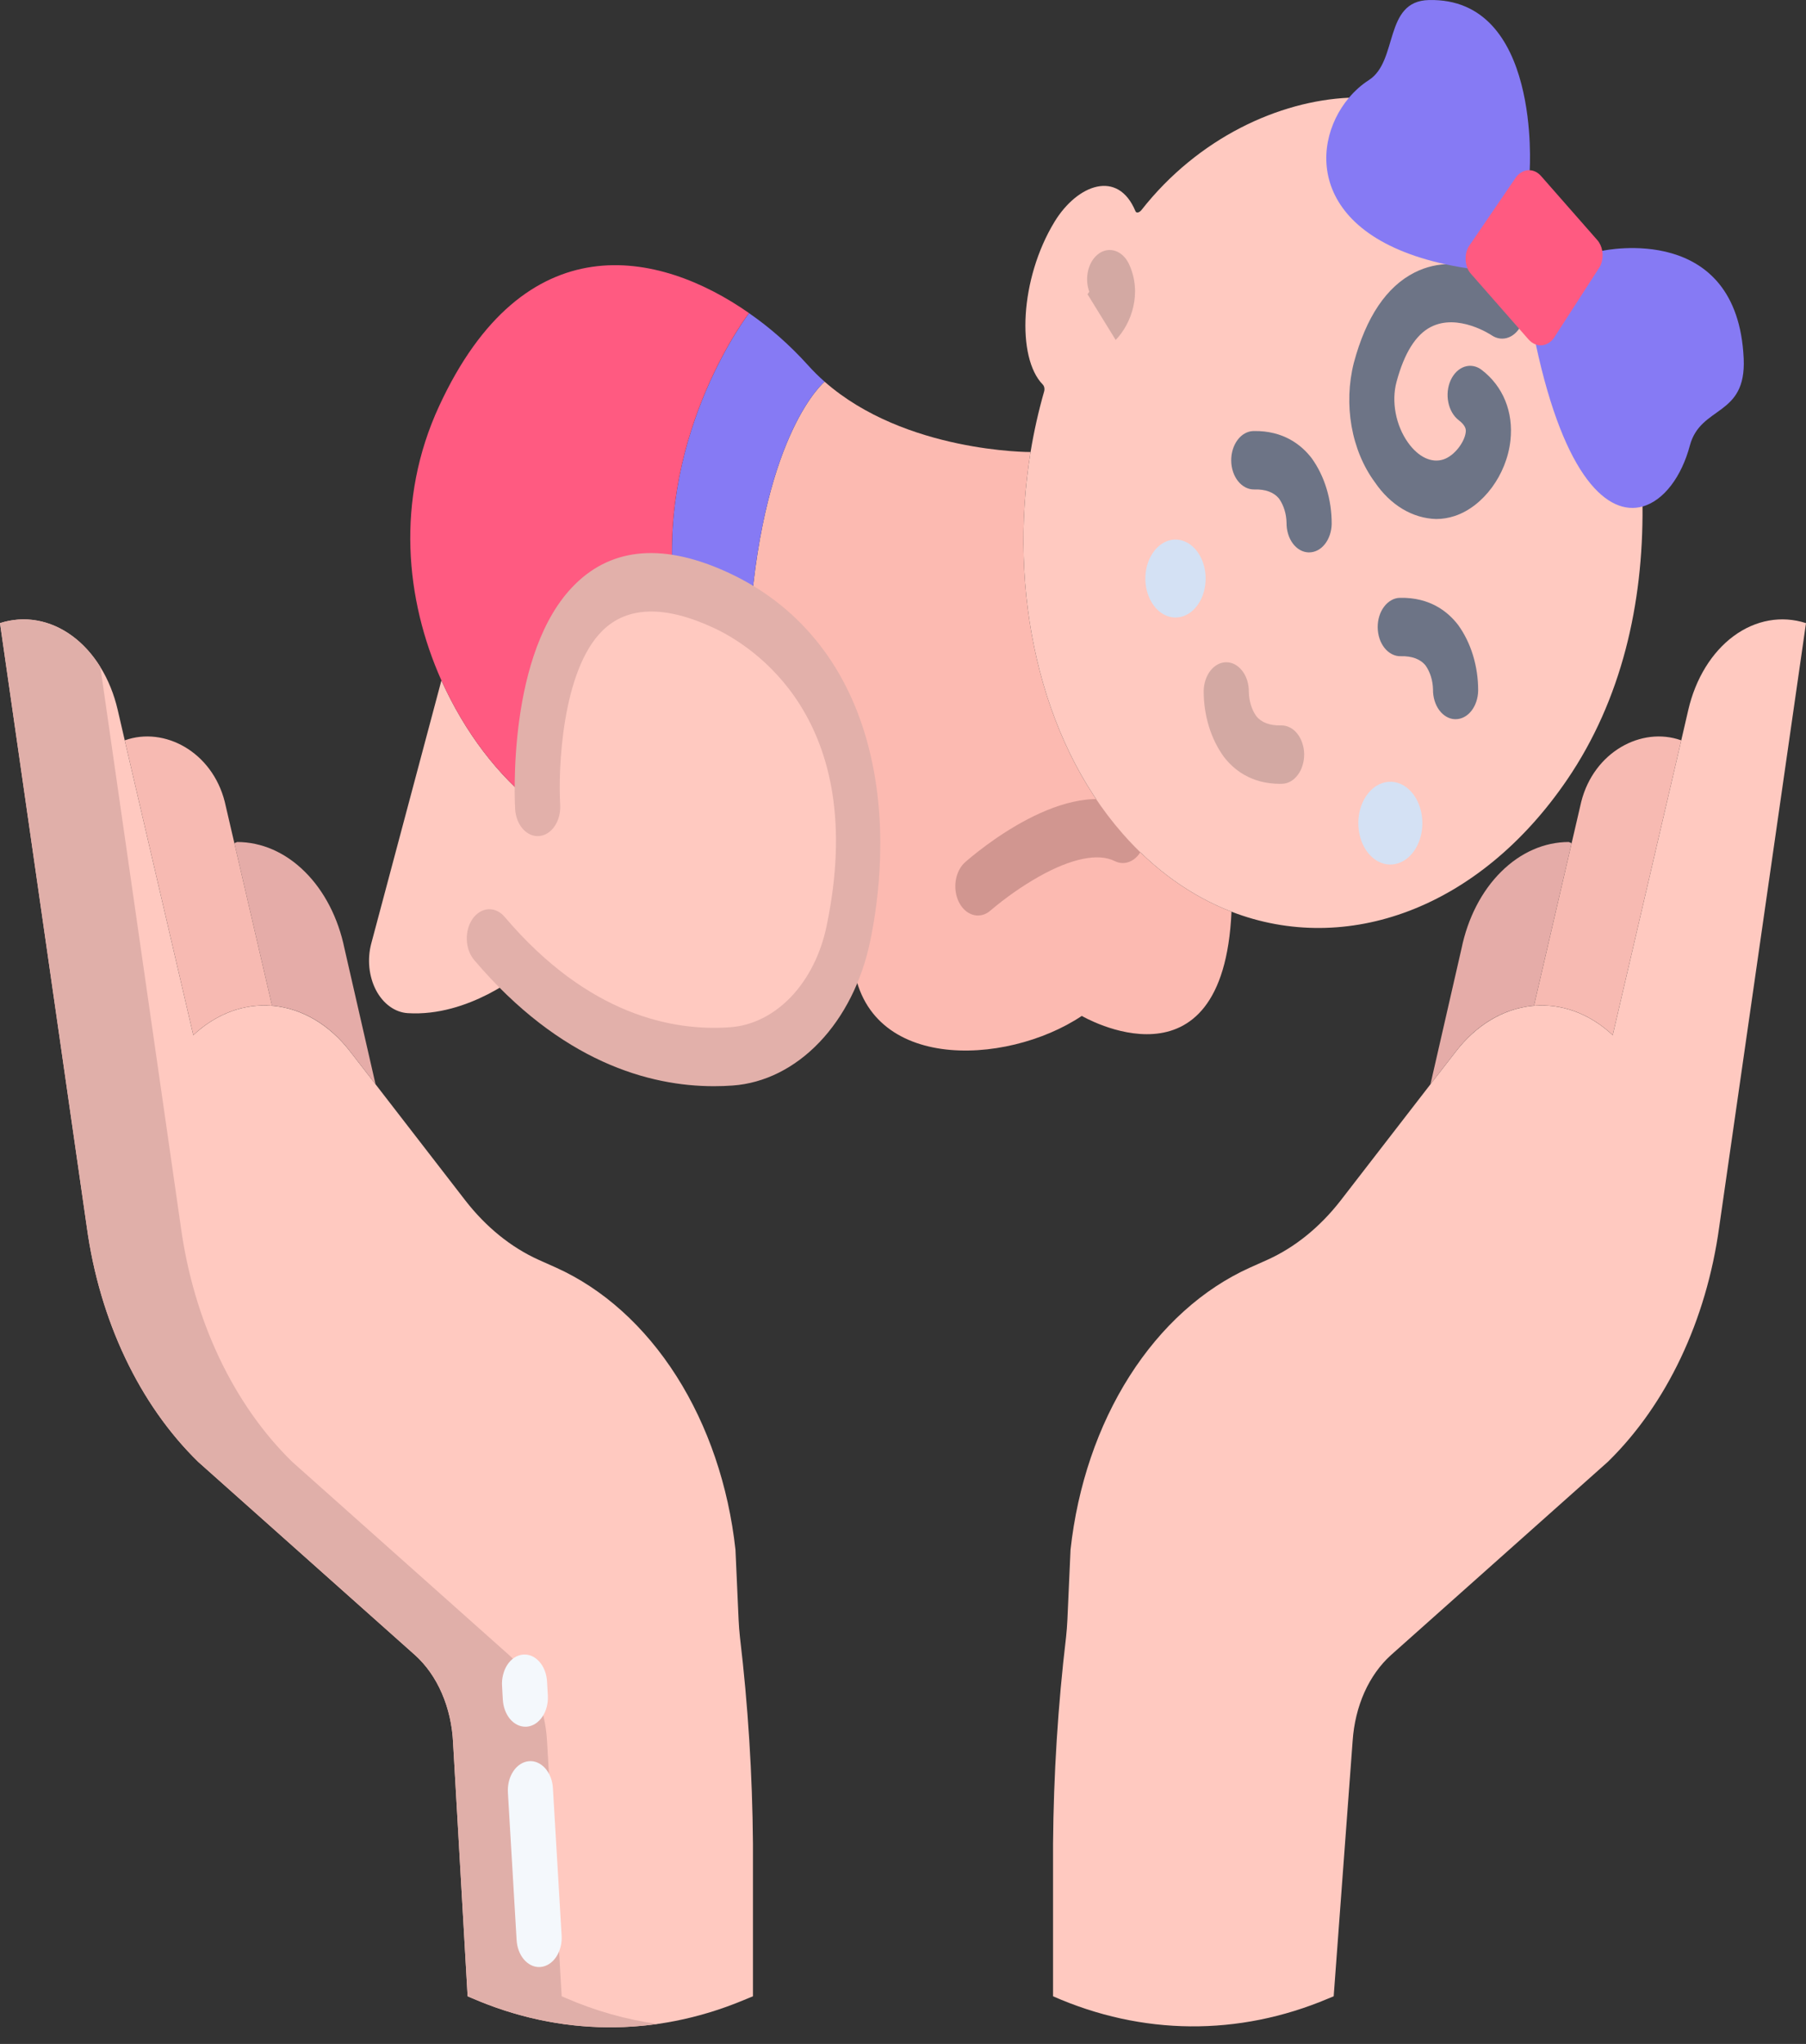 <svg width="38" height="43" viewBox="0 0 38 43" fill="none" xmlns="http://www.w3.org/2000/svg">
<rect x="0" y="0" width="38" height="43" fill="#333333" stroke="none"/>
<path d="M23.625 17.542C24.286 18.296 25.067 18.855 25.912 19.18C25.735 23.115 22.763 21.373 22.763 21.373V21.372C21.161 22.443 18.108 22.569 17.94 20.128C17.911 19.741 17.924 19.352 17.98 18.971L17.966 18.968C18.24 16.912 17.895 14.329 15.786 12.966C16.089 9.063 17.349 8.032 17.349 8.032L17.35 8.029C19.043 9.521 21.684 9.51 21.684 9.51C21.209 12.424 21.864 15.538 23.625 17.542V17.542Z" fill="#FCBAB1"/>
<path d="M20.576 19.26C20.475 19.26 20.376 19.218 20.294 19.14C20.212 19.062 20.152 18.953 20.122 18.827C20.092 18.702 20.094 18.567 20.127 18.443C20.161 18.319 20.224 18.212 20.308 18.138C20.524 17.948 22.455 16.298 23.797 16.97C23.855 16.999 23.908 17.042 23.953 17.098C23.998 17.154 24.035 17.22 24.06 17.294C24.085 17.368 24.099 17.447 24.1 17.528C24.102 17.609 24.091 17.689 24.068 17.764C24.046 17.839 24.012 17.908 23.969 17.966C23.926 18.025 23.874 18.072 23.817 18.104C23.76 18.137 23.699 18.154 23.636 18.156C23.574 18.158 23.512 18.144 23.454 18.115C23.108 17.942 22.542 18.058 21.859 18.442C21.506 18.642 21.166 18.88 20.843 19.153C20.765 19.223 20.672 19.26 20.576 19.26V19.26Z" fill="#D19690"/>
<path d="M35.523 14.936L35.375 15.576L33.933 21.777C33.442 21.318 32.841 21.1 32.237 21.162C31.633 21.224 31.066 21.562 30.637 22.116L30.098 22.811L28.212 25.251C27.777 25.812 27.25 26.24 26.67 26.502L26.299 26.668C25.309 27.114 24.433 27.903 23.767 28.95C23.101 29.997 22.672 31.261 22.525 32.603L22.459 34.078C22.453 34.2 22.444 34.32 22.431 34.44C22.26 35.879 22.169 37.333 22.157 38.79V41.997C24.03 42.823 26.06 42.841 27.941 42.047L28.062 41.997L28.461 36.623C28.485 36.265 28.569 35.917 28.707 35.606C28.846 35.295 29.037 35.027 29.265 34.821L33.83 30.754C35.066 29.547 35.904 27.782 36.174 25.811L38 13.109C37.485 12.943 36.94 13.041 36.478 13.381C36.017 13.721 35.675 14.278 35.523 14.936V14.936Z" fill="#FFC9C0"/>
<path d="M35.369 15.573C34.543 15.28 33.538 15.814 33.271 16.867L33.069 17.737L32.276 21.158C32.867 21.108 33.454 21.327 33.933 21.776L35.375 15.576L35.369 15.573Z" fill="#F7BAB2"/>
<path d="M32.277 6.512L32.276 6.511L28.381 2.059L28.379 2.056C26.921 2.124 25.217 2.889 24.014 4.423C23.98 4.465 23.913 4.495 23.891 4.443C23.523 3.557 22.669 3.88 22.19 4.663C21.455 5.868 21.389 7.524 21.939 8.088C21.956 8.105 21.968 8.129 21.973 8.155C21.978 8.181 21.977 8.209 21.97 8.234C21.851 8.65 21.755 9.076 21.684 9.51C21.209 12.424 21.864 15.538 23.625 17.542C24.286 18.296 25.067 18.855 25.912 19.18C28.32 20.111 31.116 19.13 32.975 16.401C34.121 14.719 34.577 12.704 34.56 10.656L32.277 6.512Z" fill="#FFC9C0"/>
<path d="M33.069 17.738L32.276 21.158C31.657 21.207 31.074 21.547 30.637 22.115L30.098 22.811L30.751 19.958C30.883 19.314 31.176 18.745 31.585 18.34C31.993 17.934 32.494 17.714 33.008 17.714L33.069 17.738Z" fill="#E5ACA8"/>
<path d="M11.313 16.975C11.313 16.975 11.001 11.713 14.169 12.295C14.515 12.362 14.854 12.475 15.182 12.633C15.388 12.728 15.59 12.839 15.786 12.966C17.895 14.329 18.24 16.912 17.966 18.968C17.935 19.2 17.896 19.425 17.851 19.642C17.703 20.353 17.384 20.985 16.942 21.448C16.5 21.911 15.956 22.183 15.388 22.224C14.252 22.306 12.632 22.037 10.976 20.462C10.976 20.462 9.869 21.397 8.576 21.314C8.444 21.305 8.315 21.257 8.2 21.173C8.084 21.089 7.986 20.972 7.911 20.83C7.837 20.688 7.79 20.526 7.772 20.356C7.755 20.186 7.768 20.014 7.811 19.852L9.288 14.314C9.78 15.406 10.476 16.321 11.313 16.975V16.975Z" fill="#FFC9C0"/>
<path d="M17.35 8.029L17.349 8.032C17.349 8.032 16.089 9.063 15.786 12.966C15.59 12.839 15.388 12.728 15.182 12.633C14.854 12.476 14.515 12.362 14.169 12.295C13.876 9.029 15.761 6.588 15.761 6.588C16.202 6.893 16.617 7.259 16.997 7.679C17.109 7.804 17.227 7.921 17.35 8.029V8.029Z" fill="#867AF4"/>
<path d="M15.569 34.44C15.556 34.32 15.547 34.2 15.541 34.078L15.475 32.603C15.328 31.261 14.899 29.997 14.233 28.95C13.567 27.903 12.691 27.114 11.701 26.668L11.33 26.502C10.75 26.24 10.223 25.812 9.788 25.251L7.902 22.811L7.363 22.116C6.934 21.562 6.367 21.224 5.763 21.162C5.159 21.1 4.558 21.318 4.067 21.777L2.625 15.576L2.477 14.936C2.325 14.278 1.983 13.721 1.522 13.381C1.06 13.041 0.515 12.943 0 13.109L1.826 25.811C2.096 27.782 2.934 29.547 4.17 30.754L8.735 34.821C8.967 35.03 9.159 35.303 9.297 35.621C9.435 35.939 9.516 36.294 9.533 36.658L9.839 41.997L9.928 42.035C11.774 42.837 13.771 42.855 15.627 42.086L15.843 41.997V38.79C15.831 37.333 15.74 35.879 15.569 34.44V34.44Z" fill="#FFC9C0"/>
<path d="M15.761 6.587C15.761 6.587 13.876 9.029 14.169 12.295C11.001 11.714 11.313 16.975 11.313 16.975C10.476 16.321 9.78 15.407 9.288 14.315C8.529 12.617 8.324 10.521 9.24 8.542C11.03 4.671 13.857 5.256 15.761 6.587V6.587Z" fill="#FF5A81"/>
<path d="M7.249 19.958L7.902 22.811L7.363 22.115C6.926 21.547 6.343 21.207 5.724 21.158L4.931 17.738L4.991 17.714C5.506 17.714 6.007 17.934 6.415 18.34C6.824 18.745 7.117 19.314 7.249 19.958V19.958Z" fill="#E5ACA8"/>
<path d="M4.931 17.737L4.729 16.867C4.462 15.814 3.457 15.28 2.631 15.573L2.625 15.576L4.067 21.776C4.546 21.327 5.133 21.108 5.724 21.158L4.931 17.737Z" fill="#F7BAB2"/>
<path d="M29.699 16.663C29.799 16.776 29.87 16.926 29.905 17.092C29.939 17.259 29.935 17.435 29.892 17.598C29.849 17.761 29.769 17.904 29.664 18.009C29.558 18.113 29.43 18.175 29.297 18.186C29.164 18.197 29.032 18.157 28.916 18.071C28.801 17.984 28.708 17.856 28.649 17.701C28.591 17.546 28.569 17.373 28.586 17.202C28.604 17.031 28.66 16.871 28.749 16.741C28.807 16.656 28.878 16.585 28.957 16.535C29.037 16.485 29.123 16.455 29.211 16.448C29.299 16.44 29.388 16.456 29.471 16.492C29.555 16.529 29.632 16.587 29.699 16.663Z" fill="#D4E1F4"/>
<path d="M25.152 11.555C25.246 11.662 25.314 11.803 25.346 11.96C25.379 12.116 25.374 12.282 25.334 12.435C25.294 12.589 25.219 12.723 25.119 12.822C25.02 12.921 24.9 12.979 24.775 12.989C24.649 13 24.525 12.962 24.416 12.881C24.308 12.8 24.22 12.678 24.165 12.533C24.109 12.387 24.088 12.224 24.105 12.063C24.122 11.902 24.175 11.752 24.258 11.63C24.312 11.549 24.379 11.483 24.454 11.435C24.529 11.387 24.61 11.36 24.693 11.352C24.776 11.346 24.859 11.36 24.938 11.395C25.017 11.429 25.09 11.484 25.152 11.555V11.555Z" fill="#D4E1F4"/>
<path d="M11.907 42.035L11.818 41.997L11.512 36.658C11.495 36.294 11.414 35.939 11.276 35.621C11.138 35.303 10.946 35.03 10.714 34.821L6.149 30.754C4.913 29.547 4.076 27.782 3.805 25.811L2.112 14.034C1.865 13.634 1.535 13.335 1.161 13.171C0.786 13.007 0.384 12.986 0 13.109L1.826 25.811C2.096 27.782 2.934 29.547 4.17 30.754L8.735 34.821C8.967 35.03 9.159 35.303 9.297 35.621C9.435 35.939 9.516 36.294 9.533 36.658L9.839 41.997L9.928 42.035C11.184 42.58 12.517 42.766 13.834 42.579C13.178 42.488 12.532 42.306 11.907 42.035Z" fill="#E0AFA9"/>
<path d="M30.218 10.919C29.973 10.912 29.731 10.84 29.509 10.707C29.287 10.573 29.088 10.381 28.927 10.143C28.685 9.815 28.516 9.408 28.438 8.966C28.361 8.524 28.377 8.063 28.486 7.633C28.744 6.669 29.175 6.03 29.766 5.732C30.754 5.233 31.79 5.94 31.834 5.971C31.944 6.048 32.026 6.179 32.062 6.334C32.098 6.489 32.085 6.657 32.026 6.8C31.966 6.943 31.866 7.05 31.746 7.097C31.626 7.145 31.497 7.129 31.386 7.054C31.372 7.044 30.68 6.585 30.107 6.878C29.789 7.04 29.546 7.43 29.384 8.035C29.273 8.448 29.368 8.949 29.626 9.311C29.843 9.615 30.121 9.748 30.372 9.665C30.609 9.586 30.818 9.294 30.84 9.094C30.845 9.051 30.855 8.963 30.692 8.839C30.584 8.756 30.505 8.621 30.474 8.463C30.442 8.306 30.46 8.138 30.524 7.998C30.589 7.857 30.693 7.756 30.815 7.715C30.937 7.675 31.067 7.698 31.175 7.781C31.626 8.125 31.847 8.666 31.781 9.267C31.702 9.988 31.209 10.656 30.609 10.855C30.481 10.897 30.35 10.919 30.218 10.919V10.919Z" fill="#6D7486"/>
<path d="M30.627 15.13H30.613C30.488 15.126 30.37 15.057 30.283 14.94C30.197 14.823 30.15 14.667 30.152 14.506C30.148 14.32 30.094 14.142 29.998 14.004C29.89 13.867 29.712 13.799 29.471 13.805C29.409 13.807 29.347 13.792 29.289 13.762C29.231 13.733 29.178 13.689 29.133 13.633C29.088 13.577 29.052 13.51 29.027 13.436C29.003 13.362 28.989 13.282 28.988 13.201C28.987 13.121 28.998 13.041 29.021 12.966C29.044 12.89 29.078 12.822 29.122 12.764C29.165 12.706 29.217 12.66 29.274 12.628C29.331 12.595 29.393 12.578 29.455 12.577C30.098 12.563 30.474 12.879 30.679 13.146C30.952 13.521 31.104 14.018 31.102 14.534C31.098 14.693 31.047 14.845 30.958 14.957C30.87 15.068 30.751 15.13 30.627 15.13V15.13Z" fill="#6D7486"/>
<path d="M27.545 11.621C27.541 11.621 27.536 11.621 27.531 11.621C27.406 11.617 27.288 11.549 27.201 11.432C27.115 11.315 27.068 11.159 27.07 10.997C27.066 10.811 27.012 10.634 26.916 10.495C26.808 10.358 26.631 10.29 26.389 10.297C26.263 10.299 26.142 10.237 26.051 10.124C25.96 10.011 25.908 9.856 25.906 9.693C25.904 9.53 25.952 9.372 26.04 9.255C26.127 9.138 26.247 9.071 26.373 9.068C27.013 9.055 27.392 9.37 27.597 9.637C27.87 10.013 28.022 10.509 28.02 11.025C28.016 11.185 27.965 11.336 27.876 11.448C27.788 11.559 27.669 11.621 27.545 11.621V11.621Z" fill="#6D7486"/>
<path d="M26.933 16.49C26.316 16.49 25.95 16.182 25.75 15.92C25.477 15.545 25.325 15.048 25.327 14.533C25.33 14.37 25.383 14.215 25.474 14.102C25.519 14.047 25.572 14.003 25.63 13.974C25.688 13.944 25.75 13.931 25.813 13.932C25.875 13.934 25.937 13.952 25.994 13.984C26.051 14.017 26.102 14.064 26.145 14.122C26.189 14.18 26.222 14.249 26.245 14.324C26.267 14.399 26.278 14.48 26.277 14.56C26.281 14.746 26.335 14.924 26.431 15.063C26.539 15.199 26.715 15.267 26.958 15.261C27.02 15.26 27.082 15.274 27.14 15.304C27.198 15.333 27.251 15.377 27.296 15.434C27.341 15.49 27.377 15.557 27.401 15.631C27.426 15.705 27.44 15.784 27.441 15.865C27.442 15.945 27.43 16.026 27.407 16.101C27.385 16.176 27.351 16.244 27.307 16.302C27.264 16.36 27.212 16.407 27.155 16.439C27.098 16.471 27.036 16.488 26.974 16.489C26.96 16.489 26.946 16.49 26.933 16.49V16.49Z" fill="#D3A9A3"/>
<path d="M23.475 7.152L22.883 6.191L22.876 6.198C22.892 6.179 22.907 6.158 22.919 6.136C22.867 5.993 22.86 5.83 22.898 5.68C22.936 5.53 23.018 5.406 23.126 5.331C23.233 5.257 23.359 5.24 23.477 5.282C23.594 5.325 23.695 5.424 23.757 5.559C24.037 6.166 23.807 6.81 23.475 7.152V7.152Z" fill="#D3A9A3"/>
<path d="M11.342 41.382C11.223 41.382 11.108 41.323 11.02 41.218C10.932 41.112 10.879 40.968 10.87 40.814L10.687 37.715C10.682 37.634 10.689 37.553 10.708 37.476C10.727 37.399 10.758 37.327 10.799 37.266C10.839 37.204 10.889 37.153 10.945 37.117C11.001 37.08 11.062 37.058 11.124 37.052C11.187 37.045 11.249 37.055 11.309 37.081C11.368 37.106 11.424 37.147 11.471 37.2C11.518 37.252 11.557 37.317 11.585 37.389C11.613 37.462 11.63 37.541 11.634 37.622L11.817 40.721C11.822 40.801 11.814 40.882 11.795 40.959C11.775 41.035 11.744 41.106 11.704 41.167C11.663 41.229 11.613 41.279 11.558 41.315C11.502 41.352 11.441 41.374 11.379 41.38C11.367 41.381 11.355 41.382 11.342 41.382V41.382Z" fill="#F4F8FC"/>
<path d="M11.053 36.326C10.934 36.326 10.818 36.267 10.73 36.162C10.643 36.056 10.589 35.912 10.58 35.758L10.564 35.475C10.558 35.394 10.565 35.312 10.585 35.235C10.604 35.157 10.634 35.085 10.675 35.023C10.716 34.961 10.766 34.91 10.822 34.873C10.878 34.837 10.939 34.815 11.002 34.809C11.065 34.803 11.128 34.813 11.187 34.838C11.247 34.864 11.302 34.905 11.35 34.959C11.397 35.012 11.436 35.077 11.463 35.15C11.491 35.223 11.507 35.303 11.511 35.384L11.527 35.667C11.537 35.829 11.496 35.99 11.414 36.113C11.331 36.236 11.215 36.313 11.089 36.325C11.077 36.325 11.065 36.326 11.053 36.326V36.326Z" fill="#F4F8FC"/>
<path d="M15.021 22.851C13.667 22.851 11.803 22.344 9.98 20.2C9.933 20.146 9.895 20.08 9.868 20.007C9.841 19.934 9.825 19.855 9.822 19.774C9.819 19.693 9.828 19.612 9.849 19.535C9.87 19.459 9.903 19.389 9.945 19.328C9.987 19.268 10.039 19.22 10.095 19.186C10.152 19.151 10.214 19.132 10.276 19.128C10.339 19.125 10.402 19.137 10.461 19.166C10.52 19.194 10.573 19.236 10.62 19.291C12.383 21.366 14.171 21.697 15.361 21.611C15.83 21.578 16.278 21.354 16.643 20.972C17.008 20.59 17.27 20.069 17.392 19.483C18.305 15.114 15.808 13.578 15.021 13.211C13.991 12.732 13.203 12.75 12.677 13.267C11.819 14.112 11.743 16.197 11.787 16.929C11.796 17.091 11.756 17.252 11.674 17.376C11.592 17.499 11.475 17.576 11.349 17.588C11.224 17.601 11.1 17.548 11.004 17.442C10.908 17.336 10.849 17.185 10.839 17.023C10.832 16.888 10.66 13.709 12.102 12.29C12.9 11.504 13.99 11.425 15.343 12.056C16.78 12.726 17.782 13.944 18.239 15.578C18.714 17.275 18.487 18.954 18.309 19.803C18.135 20.638 17.762 21.381 17.242 21.926C16.722 22.471 16.082 22.79 15.414 22.837C15.289 22.846 15.157 22.851 15.021 22.851V22.851Z" fill="#E2B0AA"/>
<path d="M36.689 7.544C36.558 4.672 33.769 5.265 33.713 5.277L32.316 7.248C32.921 10.066 33.839 10.857 34.56 10.656C35.011 10.531 35.384 10.021 35.556 9.374C35.783 8.524 36.745 8.774 36.689 7.544V7.544Z" fill="#867AF4"/>
<path d="M30.063 0.001C29.11 0.024 29.425 1.286 28.802 1.685C28.649 1.783 28.507 1.909 28.381 2.059C27.515 3.091 27.562 5.136 30.877 5.645L32.186 3.581C32.186 3.581 32.428 -0.057 30.063 0.001V0.001Z" fill="#867AF4"/>
<path d="M33.713 5.277C33.698 5.19 33.661 5.11 33.609 5.051L32.427 3.705C32.36 3.628 32.275 3.585 32.186 3.581C32.134 3.578 32.082 3.589 32.033 3.614C31.985 3.638 31.941 3.674 31.903 3.721L30.937 5.137C30.885 5.201 30.851 5.286 30.841 5.378C30.83 5.47 30.843 5.563 30.877 5.645C30.895 5.688 30.92 5.727 30.949 5.759L32.161 7.14C32.202 7.186 32.25 7.221 32.301 7.242C32.353 7.263 32.407 7.27 32.461 7.262C32.515 7.254 32.567 7.231 32.613 7.196C32.66 7.16 32.7 7.112 32.731 7.055L33.66 5.615C33.687 5.566 33.705 5.511 33.714 5.453C33.723 5.395 33.723 5.335 33.713 5.277V5.277Z" fill="#FF5A81"/>
</svg>
